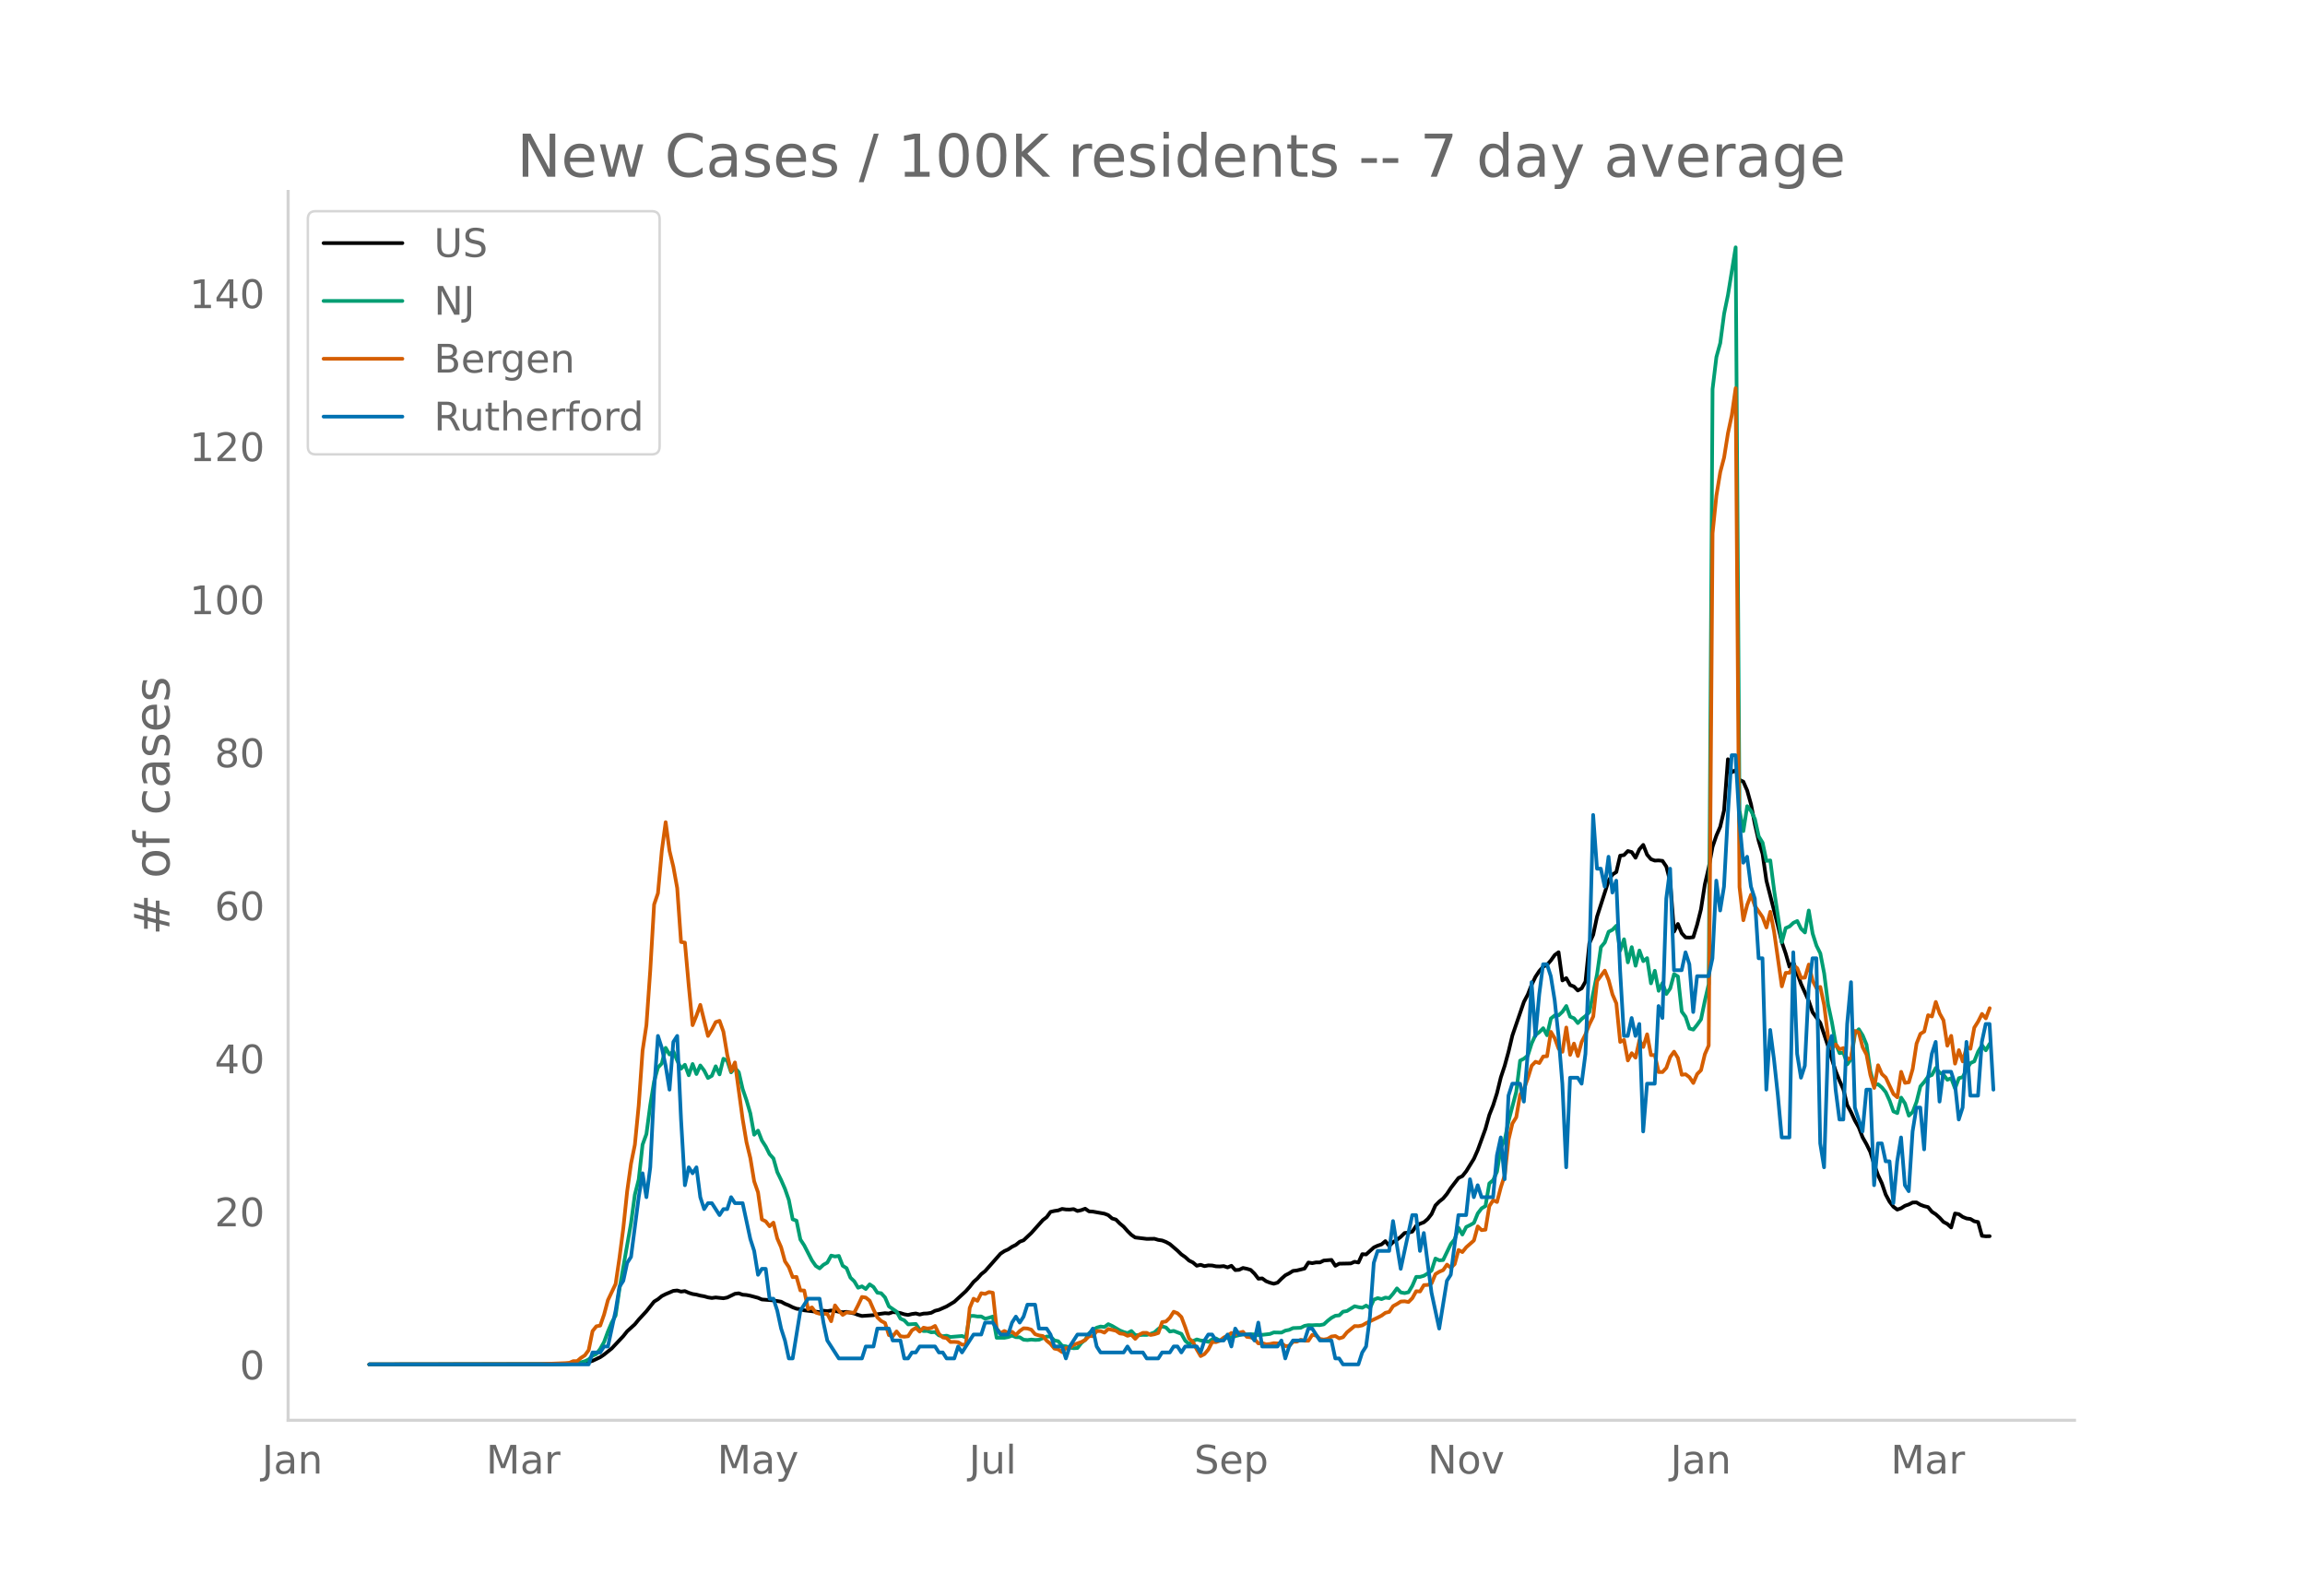 <svg height="864" viewBox="0 0 936 648" width="1248" xmlns="http://www.w3.org/2000/svg" xmlns:xlink="http://www.w3.org/1999/xlink"><defs><style>*{stroke-linecap:butt;stroke-linejoin:round}</style></defs><g id="figure_1"><path d="M0 648h936V0H0z" style="fill:#fff" id="patch_1"/><g id="axes_1"><path d="M117 576.72h725.4V77.76H117z" style="fill:none" id="patch_2"/><path clip-path="url(#p32cbf82cd9)" d="m149.973 554.04 75.009-.087 7.813-.247 4.688-.327 1.563-.297 1.563-.493 3.125-1.474 1.563-1.061 3.125-2.51 4.688-4.985 1.563-1.968 3.125-2.841 1.563-1.904 3.125-3.383 3.126-3.925 1.562-.96 1.563-1.277 1.563-.789 3.125-1.335 1.563-.156 1.562.457 1.563-.207 1.563.696 1.563.493 1.562.242 1.563.417 1.563.266 1.562.45 1.563.244 1.563-.22 3.125.322 1.563-.293 3.125-1.52 1.563-.19 1.563.568 1.562.117 1.563.308 3.125.837 1.563.667 3.125.248 1.563.127 3.125.531 1.563.855 1.563.623 1.562.788 1.563.587 1.563.19 1.563.455 6.25.736 1.563-.57 1.563.18 1.562-.26 1.563.166 1.563.33 1.562.187 1.563-.137 3.125.65 1.563.585 1.563.436 4.688-.336 1.563-.378 3.125-.424 1.563.12 1.562-.562 1.563.12 1.563.272 1.562.5 1.563.268 1.563-.388 1.562-.214 1.563.435 1.563-.381 1.563-.07 1.562-.258 1.563-.822 1.563-.38 3.125-1.38 3.125-1.884 4.688-4.31 1.563-1.773 1.563-1.987 1.563-1.39 1.562-1.775 1.563-1.221 6.25-7.077 1.563-1.043 1.563-.71 1.563-1.059 1.562-.77 1.563-1.282 1.563-.586 3.125-2.946 4.688-5.249 1.563-1.202 1.563-2.136 1.562-.365 1.563-.234 1.563-.605 1.562.228 1.563.043 1.563-.188 1.562.768 1.563-.352 1.563-.585 1.562 1.09 1.563.095 4.688.836 1.563.6 1.563 1.345 1.562.463 1.563 1.582 1.563 1.294 1.562 1.766 1.563 1.547 1.563 1.072 4.688.57 3.125-.049 1.563.467 1.563.227 1.562.608 1.563.858 3.125 2.675 1.563 1.523 1.563 1.087 1.562 1.413 1.563.773 1.563 1.326 1.562-.39 1.563.548 1.563-.312 1.563.057 1.562.333 1.563.056 1.563-.148 1.562.53 1.563-.658 1.563 1.741 1.562-.106 1.563-.75 1.563.32 1.562.464 1.563 1.53 1.563 2.044 1.562-.12 1.563 1.127 1.563.613 1.563.426 1.562-.452 1.563-1.585 1.563-1.39 1.562-.803 1.563-.98 1.563-.179 3.125-.773 1.563-2.443 1.562.247 1.563-.31 1.563.015 1.562-.77 3.126-.247 1.563 2.38 1.562-.854 4.688-.097 1.563-.688 1.563.303 1.562-3.389 1.563.113 3.125-2.83 1.563-.727 1.563-.524 1.562-1.314 1.563 1.947 1.563-1.56 1.563-.925 1.562-1.213 1.563-1.555 1.563-.15 1.562-.42 1.563-2.356 1.563-.839 1.562-.593 1.563-1.322 1.563-2.006 1.562-3.492 1.563-1.6 1.563-1.244 1.563-1.865 1.562-2.387 3.126-4.07 1.562-.762 1.563-1.959 3.125-5.06 1.563-3.542 3.125-8.606 1.563-5.643 1.563-3.952 1.562-4.926 1.563-6.402 1.563-4.708 1.563-5.721 1.562-6.583 4.688-13.66 1.563-2.96 1.563-3.976 1.562-3.229 1.563-2.35 1.563-1.747 1.562-.764 1.563-1.782 1.563-2.2 1.562-1.134 1.563 11.445 1.563-.948 1.563 2.813 1.562.604 1.563 1.609 1.563-.86 1.562-2.778 1.563-15.535 1.563-3.45 1.562-7.374 4.688-14.58 1.563-2.506 1.563-1.009 1.562-6.651 1.563-.238 1.563-1.639 1.563.429 1.562 2.287 1.563-3.423 1.563-1.786 1.562 3.969 1.563 1.827 1.563.579 1.562-.066 1.563.177 1.563 2.333 1.562 6.07 1.563 20.321 1.563-3.102 1.563 3.767 1.562 1.697 1.563.077 1.563-.167 1.562-5.07 1.563-6.26 1.563-10.08 1.562-6.745 1.563-8.507 1.563-4.59 1.562-3.615 1.563-6.66 1.563-20.742 1.562 5.31 1.563-.862 1.563 3.924 1.563.722 1.562 3.576 1.563 5.637 1.563 8.072 1.562 6.826 1.563 5.236 1.563 10.86 4.688 18.324 1.562 6.654 1.563 4.56 1.563 5.423 1.562-1.766 3.126 8.754 3.125 6.893 1.563 4.603 3.125 4.31 3.126 9.374 1.562 5.331 1.563 4.881 1.563 3.906 1.562 3.541 1.563 6.366 1.563 2.898 1.562 3.397 1.563 2.737 1.563 4.06 1.563 2.745 1.562 3.176 1.563 5.059 1.563 4.342 1.562 3.346 1.563 4.561 1.563 2.911 1.562 2.03 1.563 1.17 1.563-.553 1.562-1.005 1.563-.534 1.563-.802 1.563-.031 1.562.95 1.563.578 1.563.377 1.562 1.896 1.563 1.003 1.563 1.405 1.562 1.701 1.563.824 1.563 1.432 1.562-5.66 1.563.265 1.563 1.107 1.562.64 1.563.203 1.563.93 1.563.312 1.562 5.603 1.563.188 1.563-.044h0" style="fill:none;stroke:#000;stroke-linecap:round;stroke-width:1.5" id="line2d_1"/><path clip-path="url(#p32cbf82cd9)" d="m149.973 554.04 78.134-.11 3.126-.12 3.125-.23 3.125-.804 1.563-.755 1.563-1.51 1.562-.699 1.563-2.074 1.563-2.773 1.562-4.258 1.563-3.694 1.563-2.838 1.562-10.825 4.689-26.642 1.562-11.594 1.563-6.142 1.563-14.153 1.562-4.303 1.563-11.774 1.563-9.645 1.562-5.592 1.563-1.674 1.563-6.327 1.562 2.688 1.563-1.274 1.563 3.718 1.562 3.329 1.563-1.59 1.563 4.253 1.563-4.567 1.562 4.072 1.563-3.483 1.563 2.054 1.562 3.049 1.563-.91 1.563-3.853 1.562 3.293 1.563-6.356 1.563.814 1.562 4.713 1.563-1.87 1.563 1.83 1.563 6.771 1.562 4.563 1.563 5.348 1.563 8.675 1.562-1.654 1.563 3.998 1.563 2.439 1.562 3.123 1.563 1.72 1.563 5.552 1.562 3.213 1.563 3.593 1.563 4.478 1.562 7.896 1.563.56 1.563 7.626 1.563 2.399 3.125 6.092 1.563 2.234 1.562 1.01 1.563-1.46 1.563-.88 1.562-2.843 1.563.355 1.563-.23 1.562 3.993 1.563.974 1.563 3.833 1.562 1.51 1.563 2.608 1.563-.57 1.563 1.09 1.562-1.894 1.563 1.065 1.563 2.323 1.562.225 1.563 1.704 1.563 3.624 3.125 2.149 1.563 2.828 1.562.7 1.563 1.64 3.125-.176 1.563 2.289 1.563.58 1.563-.025 1.562.554 1.563-.12 1.563 1.365 1.562.33 1.563-.205 1.563.515 4.688-.395 1.562.594 1.563-8.765 1.563.005 1.563.245 1.562-.005 1.563.914 1.563-.38 1.562-.514 1.563 8.635h3.125l1.563-.3 1.563-.594 1.562.64 1.563.044 1.563.995 1.562.14 1.563-.2 1.563.15 1.563-.075 3.125-1.32 1.563.04 1.562 1.54 1.563.34 1.563 1.849 1.562.22 1.563.5 1.563.274 1.562-.095 1.563-2.039 1.563-1.25 1.562-2.678 1.563-1.344 1.563-.95 1.563-.454 1.562.19 1.563-1.16 1.563.72 3.125 1.844 1.563.635 1.562.454 1.563-.85 1.563 1.65 1.562.005 1.563-.115 1.563.03 1.562-.44 1.563-.57 1.563-1.409 1.563-1.05 1.562.45 1.563 1.655 1.563-.27 3.125 1.214 1.563 2.779 1.562 1.4 1.563-1.255 1.563-.675 1.562.435 1.563.145 1.563.415 1.563-1.035 1.562-.34 1.563.9 3.125-1.335 1.563-.14 4.688-1.169 1.563.12 1.562-.1 1.563.085 1.563.265 1.562-.105 3.126-.355 1.563-.62 3.125.06 1.563-.794 1.562-.305 1.563-.725 3.125-.125 1.563-.78 1.563-.29 1.562.05 1.563-.09 1.563.026 1.562-.305 1.563-1.444 1.563-1.225 1.563-.834 1.562-.15 1.563-1.5 1.563-.25 3.125-1.943 1.563.36 1.562.24 1.563-.865 1.563.994 1.562-3.418 1.563-.625 1.563.415 1.562-.625 1.563.21 1.563-1.794 1.563-2.149 1.562 1.634 1.563.275 1.563-.35 1.562-2.618 1.563-3.613h1.563l1.562-.455 1.563-.955 1.563-1.174 1.562-4.873 1.563.73 1.563-.12 3.125-6.492 1.563-1.939 1.563-4.652 1.562 2.728 1.563-3.068 1.563-.76 1.562-.885 1.563-3.863 1.563-2.059 1.562-.924 1.563-9.19 1.563-1.35 1.562-3.448 1.563-9.76 1.563-3.109 1.563-7.646 3.125-11.93 1.563-12.618 1.562-.804 1.563-1.245 1.563-4.942 1.562-3.449 1.563-1.144 1.563-1.58 1.562 2.85 1.563-6.807 1.563-1.245 1.562-.025 1.563-1.454 1.563-2.344 1.563 4.333 1.562.645 1.563 1.954 1.563-1.654 1.562-1.22 1.563-1.599 3.125-15.442 1.563-10.95 1.563-1.864 1.562-4.348 1.563-.8 1.563-1.634 1.562 10.06 1.563-4.577 1.563 9.375 1.563-6.172 1.562 7.546 1.563-6.187 1.563 4.323 1.562-1.23 1.563 10.24 1.563-5.102 1.562 8.131 1.563-3.183 1.563 4.458 1.562-2.244 1.563-5.817 1.563.96 1.563 14.267 1.562 2.134 1.563 4.728 1.563.454 1.562-1.959 1.563-2.204 1.563-7.556 1.562-6.746 1.563-241.62 1.563-13.03 1.562-5.666 1.563-11.91 1.563-7.596 3.125-19.37 1.563 228.662 1.563 8.385 1.562-10.125 1.563 1.934 1.563 3.279 1.562 7.056 1.563 2.55 1.563 7.415 1.562-.204 1.563 12.188 3.125 21.035 1.563-5.742 1.563-.68 1.562-1.45 1.563-.744 1.563 3.144 1.563 1.509 1.562-8.926 1.563 9.366 1.563 4.917 1.562 3.139 1.563 8.126 1.563 12.489 1.562 7.28 1.563 8.787 1.563 3.818 1.562-.22 1.563 4.767 1.563-2.134 1.562-10.29 1.563-1.833 1.563 2.478 1.563 3.763 1.562 10.815 1.563 5.577 1.563-.28 1.562 1.305 1.563 1.899 1.563 3.428 1.562 4.393 1.563.685 1.563-6.292 1.562 2.374 1.563 4.952 1.563-1.494 1.563-4.113 1.562-6.282 1.563-1.794 1.563-2.189 1.562-.655 1.563-2.863 1.563 1.909 1.562.854 1.563 2.064 1.563-.65 1.562 4.174 1.563-4.183 1.563-.42 1.562-3.104 1.563-2.588 1.563-.725 1.563-3.948 1.562-2.574 1.563 2.044 1.563-2.683h0" style="fill:none;stroke:#009e73;stroke-linecap:round;stroke-width:1.5" id="line2d_2"/><path clip-path="url(#p32cbf82cd9)" d="m149.973 554.04 68.758-.095 10.939-.429 1.563-.143 1.562-.666h1.563l1.563-1.334 1.562-1 1.563-2.142 1.563-7.714 1.562-1.952 1.563-.286 1.563-4.476 1.562-5.857 3.126-6.57 1.562-10.62 1.563-12.094 1.563-14.904 1.563-11.237 1.562-7.666 1.563-15.952 1.563-22.237 1.562-10.38 1.563-22.284 1.563-26.713 1.562-4.571 1.563-17.237 1.563-11.619 1.562 11.619 1.563 6.476 1.563 8.666 1.562 21.903 1.563.238 1.563 17.475 1.563 16.047 1.562-3.857 1.563-4.38 3.125 12.618 1.563-2.571 1.563-3.048 1.562-.524 1.563 4.381 1.563 9.428 1.562 6.666 1.563-3.57 3.126 22.95 1.562 9.428 1.563 6.428 1.563 9.476 1.562 4.476 1.563 11 1.563.761 1.562 2 1.563-1.476 1.563 6.428 1.562 3.571 1.563 5.714 1.563 2.333 1.562 4.095 1.563-.095 1.563 5.476 1.563.048 1.562 7.57 1.563-.714 1.563 2.096 1.562.476 3.126.047 1.562 3 1.563-6.428 1.563 2.143 1.562 1.714 1.563-1 3.125.095 1.563-3.047 1.563-3.333 1.563.238 1.562 1.285 1.563 3.572 1.563 3.19 1.562 1.476 1.563.81 1.563 4.904 1.562.476 1.563-1.952 1.563 1.952 1.562.19 1.563-.19 1.563-2.428 1.562-.953 1.563 1.476 1.563-1.57 1.563.332 1.562-.19 1.563-.857 1.563 3.19 1.562 1.476 1.563.286 1.563 1.571 1.562-.047 1.563.143 1.563 1 1.562-.048 1.563-14.856 1.563-3.762 1.563.857 1.562-3.095 1.563.286 1.563-.762 1.562.285 1.563 14.571 1.563 1.857 1.562-.905 1.563.762 1.563-.428 1.562 1.285 1.563-1.619 1.563-1.095 1.562.095 1.563.477 1.563 1.857 1.563.476 1.562.238 1.563 1.905 1.563 1.285 1.562 1.905 1.563.333 1.563 1.095 1.562-1.619 1.563-.095 1.563-1.238 3.125-1.143 1.563-.81 1.562-1.57h1.563l1.563-2.048h1.563l1.562.619 1.563-1.476 3.125.714 1.563 1.095 1.563.19 1.562.763 1.563-.429 1.563 1.667 1.562-1.667 1.563-.762h1.563l1.562.857 1.563-.285 1.563-.524 1.563-4.428 1.562-.239 1.563-1.523 1.563-2.429 1.562.62 1.563 1.523 1.563 4.143 1.562 4.618 1.563 1.334 1.563 3.095 1.562 2.666 1.563-.81 1.563-1.856 1.563-3.048 1.562.048 1.563-.571 1.563-1.286 1.562-.81 1.563-1.047 1.563.619 1.562-.714 1.563-.381 1.563 2.047 1.562.19 1.563.715 1.563 1.762 1.562-.143 1.563.524 1.563-.143 1.563-.334 1.562.096 1.563-.048 1.563 1.143 1.562-.095 1.563-1.667 1.563-.048 1.562-.761 1.563.38h1.563l1.562-2.38 1.563.285 1.563 1.381 1.562.238 1.563-.285 1.563-.953 1.563-.19 1.562.952 1.563-.476 1.563-1.952 3.125-2.572 1.563.048 1.562-.333 1.563-.905 4.688-2.238 1.563-.81 1.562-1.142 1.563-.381 1.563-2.333 1.563-.857 1.562-1 1.563-.096 1.563.286 1.562-1.571 1.563-2.81 1.563.096 1.562-2.572 1.563-.095 1.563-.619 1.562-3.762 1.563-.952 1.563-.666 1.563-2.238 1.562 1.285 1.563-1.476 1.563-5.761 1.562.857 1.563-1.953 3.125-2.761 1.563-5.714 1.563 1.523 1.562-.19 1.563-9.571 1.563-2.38 1.562.713 1.563-6 1.563-4.856 1.563-14.428 1.562-6.618 1.563-2.524 1.563-9.142 1.562-2.381 1.563-4.286 1.563-5.095 1.562-1.619 1.563.524 1.563-2.666 1.562-.096 1.563-9.904 1.563 2.62 1.562 4.237 1.563 1.238 1.563-9.857 1.563 11.095 1.562-4.571 1.563 5.047 1.563-5.714 1.562-3.142 1.563-4 1.563-3.19 1.562-14.38 3.126-4.238 1.562 3.856 1.563 5.81 1.563 3.619 1.562 15.665 1.563-.81 1.563 8.334 1.563-2.953 1.562 1.81 1.563-7.047 1.563 2.714 1.562-5.143 1.563 8.428h1.563l1.562 6.905h1.563l1.563-1.715 1.562-4.428 1.563-2.143 1.563 2.572 1.563 6.809 1.562-.19 1.563 1.19 1.563 2.333 1.562-3.619 1.563-1.571 1.563-6.476 1.562-3.571 1.563-207.988 1.563-15.285 1.562-9.523 1.563-5.952 1.563-9.857 1.562-7.333 1.563-10.951 1.563 202.56 1.563 13.475 1.562-6.238 1.563-4.143 1.563 4.571 3.125 4.572 1.563 4.19 1.562-6.38 1.563 8.19 3.125 22.093 1.563-5.476 1.563-.047 1.562-3.095 1.563 1.238 1.563 3.952 1.563-.143 1.562-5.285 1.563 6.523 1.563 3.047 1.562-.476 1.563 7.38 1.563 12.762 1.562 4.952 1.563-1.762 1.563 2 1.562-.524 1.563 4.667 1.563-.667 1.562-10.952 1.563.62 1.563 5.999 1.563 3 1.562 8.237 1.563 5.286 1.563-9.19 1.562 3.571 1.563 1.429 3.125 6.666 1.563 1.333 1.563-10.333 1.562 4.476 1.563-.238 1.563-5.428 1.563-10.285 1.562-3.952 1.563-.953 1.563-6.618 1.562.524 1.563-5.905 1.563 4.667 1.562 2.809 1.563 10.285 1.563-4 1.562 11.285 1.563-5.476 1.563 4.572 1.562-5.762 1.563.619 1.563-8.57 1.563-2.477 1.562-3.095 1.563 1.81 1.563-4.143h0" style="fill:none;stroke:#d55e00;stroke-linecap:round;stroke-width:1.5" id="line2d_3"/><path clip-path="url(#p32cbf82cd9)" d="M149.973 554.04h89.073l1.563-4.85h3.125l1.563-2.426h1.562l3.126-14.55 1.562-9.701 1.563-2.425 1.563-7.276 1.563-2.425 3.125-24.252 1.563-9.7 1.562 9.7 1.563-12.126 1.563-31.527 1.562-21.827 1.563 4.85 1.563 7.276 1.562 9.7 1.563-19.4 1.563-2.426 1.562 33.953 1.563 26.677 1.563-7.276 1.563 2.425 1.562-2.425 1.563 12.126 1.563 4.85 1.562-2.425h1.563l3.125 4.85 1.563-2.425h1.563l1.562-4.85 1.563 2.425h3.126l3.125 14.551 1.563 4.85 1.562 9.701 1.563-2.425h1.563l1.562 12.126h1.563l1.563 4.85 1.562 7.276 1.563 4.85 1.563 7.276h1.562l3.126-19.402 3.125-4.85h4.688l1.563 9.7 1.563 7.276 4.688 7.276h9.376l1.563-4.85h3.125l1.563-7.276h4.688l1.562 4.85h3.126l1.562 7.276h1.563l1.563-2.425h1.562l1.563-2.426h6.25l1.564 2.426h1.562l1.563 2.425h3.125l1.563-4.85 1.563 2.425 4.688-7.276h3.125l1.563-4.85h3.125l3.126 4.85h3.125l1.563-4.85 1.562-2.425 1.563 2.425 1.563-2.425 1.562-4.85h3.126l1.563 9.7h3.125l1.563 2.425 1.562 4.85h3.126l1.562 4.85 1.563-4.85 3.125-4.85h4.688l1.563-2.425 1.563 7.275 1.563 2.426h9.376l1.562-2.426 1.563 2.426h4.688l1.563 2.425h4.688l1.563-2.425h3.125l1.563-2.426h1.562l1.563 2.426 1.563-2.426h4.688l1.562 2.426 1.563-4.85 1.563-2.426h1.563l1.562 2.425h3.126l1.562-2.425 1.563 4.85 1.563-7.275 1.562 2.425h4.688l1.563 2.425 1.563-7.275 1.562 9.7h6.251l1.563-2.425 1.563 7.276 1.562-4.85 1.563-2.426h4.688l1.563-4.85h1.562l3.126 4.85h4.688l1.563 7.276h1.562l1.563 2.425h6.25l1.563-4.85 1.563-2.426 1.563-12.125 1.562-21.827 1.563-4.85h4.688l1.563-12.126 3.125 19.401 4.688-21.826h1.563l1.563 14.55 1.562-7.275 3.126 24.252 3.125 14.55 3.126-19.4 1.562-2.426 3.126-24.251h3.125l1.563-14.551 1.562 7.275 1.563-4.85 1.563 4.85h4.688l1.562-16.976 1.563-7.276 1.563 16.977 1.563-33.953 1.562-4.85h3.126l1.562 7.275 1.563-19.401 1.563-29.102 1.562 21.826 1.563-16.976 1.563-12.126h1.562l1.563 4.85 1.563 9.701 1.562 14.551 1.563 19.402 1.563 33.952 1.563-36.377h3.125l1.563 2.425 1.562-12.126 1.563-38.803 1.563-58.204 1.562 21.826h1.563l1.563 7.276 1.562-12.126 1.563 14.551 1.563-4.85 1.562 36.377 1.563 26.677h1.563l1.563-7.275 1.562 7.275 1.563-4.85 1.563 43.653 1.562-19.401h3.126l1.562-31.528 1.563 4.85 1.563-48.503 1.562-12.126 1.563 41.228h3.126l1.562-7.275 1.563 4.85 1.563 19.402 1.562-14.551h4.688l1.563-7.276 1.563-31.527 1.562 12.126 1.563-9.701 1.563-29.102 1.562-24.252h1.563l1.563 26.677 1.563 16.976 1.562-2.425 1.563 12.126 1.563 4.85 1.562 24.252h1.563l1.563 53.354 1.562-24.252 1.563 12.126 1.563 14.551 1.562 16.976h3.126l1.562-75.18 1.563 41.228 1.563 9.7 1.563-4.85 1.562-31.527 1.563-12.126h1.563l1.562 75.18 1.563 9.701 1.563-48.503 1.562-4.85 1.563 21.826 1.563 12.126h1.562l1.563-38.803 1.563-16.976 1.562 50.928 3.126 9.701 1.563-16.976h1.562l1.563 38.803 1.563-16.976h1.562l1.563 7.275h1.563l1.562 16.976 1.563-16.976 1.563-9.7 1.562 19.4 1.563 2.426 1.563-24.252 1.563-9.7h1.562l1.563 16.976 1.563-29.102 1.562-9.701 1.563-4.85 1.563 24.251 1.562-12.126h3.126l1.562 4.85 1.563 14.552 1.563-4.85 1.562-26.677 1.563 21.826h3.126l1.562-21.826 1.563-7.276h1.563l1.562 26.677h0" style="fill:none;stroke:#0072b2;stroke-linecap:round;stroke-width:1.5" id="line2d_4"/><path d="M117 576.72V77.76" style="fill:none;stroke:#d3d3d3;stroke-linecap:square;stroke-linejoin:miter;stroke-width:1.25" id="patch_3"/><path d="M117 576.72h725.4" style="fill:none;stroke:#d3d3d3;stroke-linecap:square;stroke-linejoin:miter;stroke-width:1.25" id="patch_4"/><g id="matplotlib.axis_1"><g id="xtick_1"><g style="fill:#696969" transform="matrix(.16 0 0 -.16 106.386 598.378)" id="text_1"><defs><path d="M9.813 72.906h9.859V5.078q0-13.187-5-19.14-5-5.954-16.094-5.954h-3.75v8.297h3.078q6.531 0 9.219 3.672Q9.813-4.39 9.813 5.078z" id="DejaVuSans-74"/><path d="M34.281 27.484q-10.89 0-15.093-2.484-4.204-2.484-4.204-8.5 0-4.781 3.157-7.594 3.156-2.797 8.562-2.797 7.485 0 12 5.297 4.516 5.297 4.516 14.078v2zm17.922 3.72V0H43.22v8.297Q40.14 3.328 35.547.953q-4.594-2.375-11.234-2.375-8.391 0-13.36 4.719Q6 8.016 6 15.922q0 9.219 6.172 13.906 6.187 4.688 18.437 4.688h12.61v.89q0 6.203-4.078 9.594-4.078 3.39-11.453 3.39-4.688 0-9.141-1.124-4.438-1.125-8.531-3.375v8.312q4.921 1.906 9.562 2.844 4.64.953 9.031.953 11.875 0 17.735-6.156 5.86-6.14 5.86-18.64z" id="DejaVuSans-97"/><path d="M54.89 33.016V0h-8.984v32.719q0 7.765-3.031 11.61-3.031 3.858-9.078 3.858-7.281 0-11.484-4.64-4.204-4.625-4.204-12.64V0H9.08v54.688h9.03v-8.5q3.235 4.937 7.594 7.374Q30.078 56 35.797 56q9.422 0 14.25-5.828 4.844-5.828 4.844-17.156z" id="DejaVuSans-110"/></defs><use xlink:href="#DejaVuSans-74"/><use x="29.492" xlink:href="#DejaVuSans-97"/><use x="90.771" xlink:href="#DejaVuSans-110"/></g></g><g id="xtick_2"><g style="fill:#696969" transform="matrix(.16 0 0 -.16 197.387 598.378)" id="text_2"><defs><path d="M9.813 72.906h14.703l18.593-49.61 18.703 49.61h14.704V0H66.89v64.016l-18.797-50h-9.907l-18.796 50V0H9.813z" id="DejaVuSans-77"/><path d="M41.11 46.297q-1.516.875-3.297 1.281Q36.03 48 33.89 48q-7.625 0-11.703-4.953-4.079-4.953-4.079-14.234V0H9.08v54.688h9.03v-8.5q2.844 4.984 7.375 7.39Q30.031 56 36.531 56q.922 0 2.047-.125 1.125-.11 2.484-.36z" id="DejaVuSans-114"/></defs><use xlink:href="#DejaVuSans-77"/><use x="86.279" xlink:href="#DejaVuSans-97"/><use x="147.559" xlink:href="#DejaVuSans-114"/></g></g><g id="xtick_3"><g style="fill:#696969" transform="matrix(.16 0 0 -.16 291.264 598.378)" id="text_3"><defs><path d="M32.172-5.078q-3.797-9.766-7.422-12.735-3.61-2.984-9.656-2.984H7.906v7.516h5.282q3.703 0 5.75 1.765Q21-9.766 23.483-3.219l1.61 4.094-22.11 53.813H12.5l17.094-42.766 17.093 42.766h9.516z" id="DejaVuSans-121"/></defs><use xlink:href="#DejaVuSans-77"/><use x="86.279" xlink:href="#DejaVuSans-97"/><use x="147.559" xlink:href="#DejaVuSans-121"/></g></g><g id="xtick_4"><g style="fill:#696969" transform="matrix(.16 0 0 -.16 393.476 598.378)" id="text_4"><defs><path d="M8.5 21.578v33.11h8.984V21.922q0-7.766 3.016-11.656 3.031-3.875 9.094-3.875 7.265 0 11.484 4.64 4.234 4.64 4.234 12.656v31h8.985V0h-8.984v8.406Q42.047 3.422 37.718 1q-4.313-2.422-10.032-2.422-9.421 0-14.312 5.86Q8.5 10.296 8.5 21.578zM31.11 56z" id="DejaVuSans-117"/><path d="M9.422 75.984h8.984V0H9.422z" id="DejaVuSans-108"/></defs><use xlink:href="#DejaVuSans-74"/><use x="29.492" xlink:href="#DejaVuSans-117"/><use x="92.871" xlink:href="#DejaVuSans-108"/></g></g><g id="xtick_5"><g style="fill:#696969" transform="matrix(.16 0 0 -.16 484.935 598.378)" id="text_5"><defs><path d="M53.516 70.516V60.89q-5.61 2.687-10.594 4-4.984 1.328-9.625 1.328-8.047 0-12.422-3.125t-4.375-8.89q0-4.845 2.906-7.313 2.907-2.453 11.016-3.97l5.953-1.218q11.031-2.11 16.281-7.406 5.25-5.297 5.25-14.172 0-10.61-7.11-16.078-7.093-5.469-20.812-5.469-5.172 0-11.015 1.172Q13.14.922 6.89 3.219v10.156q6-3.36 11.765-5.078 5.766-1.703 11.328-1.703 8.438 0 13.032 3.312 4.593 3.328 4.593 9.485 0 5.359-3.297 8.39-3.296 3.032-10.812 4.547L27.484 33.5q-11.03 2.188-15.968 6.875-4.922 4.688-4.922 13.047 0 9.672 6.812 15.234 6.813 5.563 18.766 5.563 5.14 0 10.453-.938 5.328-.922 10.89-2.765z" id="DejaVuSans-83"/><path d="M56.203 29.594v-4.39H14.891q.593-9.282 5.593-14.142 5-4.859 13.938-4.859 5.172 0 10.031 1.266 4.86 1.265 9.656 3.812v-8.5Q49.266.734 44.187-.344 39.11-1.422 33.892-1.422q-13.094 0-20.735 7.61-7.64 7.625-7.64 20.625 0 13.421 7.25 21.296Q20.016 56 32.328 56q11.031 0 17.453-7.11 6.422-7.093 6.422-19.296zm-8.984 2.64q-.094 7.36-4.125 11.75-4.032 4.407-10.672 4.407-7.516 0-12.031-4.25-4.516-4.25-5.203-11.97z" id="DejaVuSans-101"/><path d="M18.11 8.203v-29H9.077v75.484h9.031v-8.296q2.844 4.875 7.157 7.234Q29.594 56 35.594 56q9.968 0 16.187-7.906 6.235-7.907 6.235-20.797T51.78 6.484q-6.218-7.906-16.187-7.906-6 0-10.328 2.375-4.313 2.375-7.157 7.25zm30.578 19.094q0 9.906-4.079 15.547-4.078 5.64-11.203 5.64-7.14 0-11.218-5.64-4.079-5.64-4.079-15.547 0-9.906 4.078-15.547 4.079-5.64 11.22-5.64 7.124 0 11.202 5.64t4.078 15.547z" id="DejaVuSans-112"/></defs><use xlink:href="#DejaVuSans-83"/><use x="63.477" xlink:href="#DejaVuSans-101"/><use x="125" xlink:href="#DejaVuSans-112"/></g></g><g id="xtick_6"><g style="fill:#696969" transform="matrix(.16 0 0 -.16 579.724 598.378)" id="text_6"><defs><path d="M9.813 72.906h13.28l32.329-60.984v60.984h9.562V0h-13.28L19.39 60.984V0H9.813z" id="DejaVuSans-78"/><path d="M30.61 48.39q-7.22 0-11.422-5.64-4.204-5.64-4.204-15.453 0-9.813 4.172-15.453 4.188-5.64 11.453-5.64 7.188 0 11.375 5.655 4.203 5.672 4.203 15.438 0 9.719-4.203 15.406-4.187 5.688-11.375 5.688zm0 7.61q11.718 0 18.406-7.625 6.703-7.61 6.703-21.078 0-13.422-6.703-21.078-6.688-7.64-18.407-7.64-11.765 0-18.437 7.64-6.656 7.656-6.656 21.078 0 13.469 6.656 21.078Q18.844 56 30.609 56z" id="DejaVuSans-111"/><path d="M2.984 54.688H12.5L29.594 8.797l17.093 45.89h9.516L35.687 0H23.485z" id="DejaVuSans-118"/></defs><use xlink:href="#DejaVuSans-78"/><use x="74.805" xlink:href="#DejaVuSans-111"/><use x="135.986" xlink:href="#DejaVuSans-118"/></g></g><g id="xtick_7"><g style="fill:#696969" transform="matrix(.16 0 0 -.16 678.33 598.378)" id="text_7"><use xlink:href="#DejaVuSans-74"/><use x="29.492" xlink:href="#DejaVuSans-97"/><use x="90.771" xlink:href="#DejaVuSans-110"/></g></g><g id="xtick_8"><g style="fill:#696969" transform="matrix(.16 0 0 -.16 767.768 598.378)" id="text_8"><use xlink:href="#DejaVuSans-77"/><use x="86.279" xlink:href="#DejaVuSans-97"/><use x="147.559" xlink:href="#DejaVuSans-114"/></g></g></g><g id="matplotlib.axis_2"><g id="ytick_1"><g style="fill:#696969" transform="matrix(.16 0 0 -.16 97.32 560.119)" id="text_9"><defs><path d="M31.781 66.406q-7.61 0-11.453-7.5Q16.5 51.422 16.5 36.375q0-14.984 3.828-22.484 3.844-7.5 11.453-7.5 7.672 0 11.5 7.5 3.844 7.5 3.844 22.484 0 15.047-3.844 22.531-3.828 7.5-11.5 7.5zm0 7.813q12.266 0 18.735-9.703 6.468-9.688 6.468-28.141 0-18.406-6.468-28.11-6.47-9.687-18.735-9.687-12.25 0-18.718 9.688-6.47 9.703-6.47 28.109 0 18.453 6.47 28.14Q19.53 74.22 31.78 74.22z" id="DejaVuSans-48"/></defs><use xlink:href="#DejaVuSans-48"/></g></g><g id="ytick_2"><g style="fill:#696969" transform="matrix(.16 0 0 -.16 87.14 497.976)" id="text_10"><defs><path d="M19.188 8.297h34.421V0H7.33v8.297q5.609 5.812 15.296 15.594 9.703 9.797 12.188 12.64 4.734 5.313 6.609 9 1.89 3.688 1.89 7.25 0 5.813-4.078 9.469-4.078 3.672-10.625 3.672-4.64 0-9.797-1.61-5.14-1.609-11-4.89v9.969Q13.767 71.78 18.938 73q5.188 1.219 9.485 1.219 11.328 0 18.062-5.672 6.735-5.656 6.735-15.125 0-4.5-1.688-8.531-1.672-4.016-6.125-9.485-1.218-1.422-7.765-8.187-6.532-6.766-18.453-18.922z" id="DejaVuSans-50"/></defs><use xlink:href="#DejaVuSans-50"/><use x="63.623" xlink:href="#DejaVuSans-48"/></g></g><g id="ytick_3"><g style="fill:#696969" transform="matrix(.16 0 0 -.16 87.14 435.832)" id="text_11"><defs><path d="M37.797 64.313 12.89 25.39h24.906zm-2.594 8.593H47.61V25.391h10.407v-8.203H47.609V0h-9.812v17.188H4.89v9.515z" id="DejaVuSans-52"/></defs><use xlink:href="#DejaVuSans-52"/><use x="63.623" xlink:href="#DejaVuSans-48"/></g></g><g id="ytick_4"><g style="fill:#696969" transform="matrix(.16 0 0 -.16 87.14 373.69)" id="text_12"><defs><path d="M33.016 40.375q-6.641 0-10.532-4.547-3.875-4.531-3.875-12.437 0-7.86 3.875-12.438 3.891-4.562 10.532-4.562 6.64 0 10.515 4.562 3.875 4.578 3.875 12.438 0 7.906-3.875 12.437-3.875 4.547-10.515 4.547zm19.578 30.922v-8.984q-3.719 1.75-7.5 2.671-3.782.938-7.5.938-9.766 0-14.922-6.594-5.14-6.594-5.875-19.922 2.875 4.25 7.219 6.516 4.359 2.266 9.578 2.266 10.984 0 17.36-6.672 6.374-6.657 6.374-18.125 0-11.235-6.64-18.032-6.641-6.78-17.672-6.78-12.657 0-19.344 9.687-6.688 9.703-6.688 28.109 0 17.281 8.204 27.563 8.203 10.28 22.015 10.28 3.719 0 7.5-.734t7.89-2.187z" id="DejaVuSans-54"/></defs><use xlink:href="#DejaVuSans-54"/><use x="63.623" xlink:href="#DejaVuSans-48"/></g></g><g id="ytick_5"><g style="fill:#696969" transform="matrix(.16 0 0 -.16 87.14 311.546)" id="text_13"><defs><path d="M31.781 34.625q-7.031 0-11.062-3.766-4.016-3.765-4.016-10.343 0-6.594 4.016-10.36Q24.75 6.391 31.78 6.391q7.032 0 11.078 3.78 4.063 3.798 4.063 10.345 0 6.578-4.031 10.343-4.016 3.766-11.11 3.766zm-9.86 4.188q-6.343 1.562-9.89 5.906Q8.5 49.079 8.5 55.329q0 8.733 6.219 13.812 6.234 5.078 17.062 5.078 10.89 0 17.094-5.078 6.203-5.079 6.203-13.813 0-6.25-3.547-10.61-3.531-4.343-9.828-5.906 7.125-1.656 11.094-6.5 3.984-4.828 3.984-11.796 0-10.61-6.468-16.282-6.47-5.656-18.532-5.656-12.047 0-18.531 5.656-6.469 5.672-6.469 16.282 0 6.968 4 11.797 4.016 4.843 11.14 6.5zM18.314 54.39q0-5.657 3.53-8.828 3.548-3.172 9.938-3.172 6.36 0 9.938 3.172 3.593 3.171 3.593 8.828 0 5.672-3.593 8.843-3.578 3.172-9.938 3.172-6.39 0-9.937-3.172-3.532-3.172-3.532-8.843z" id="DejaVuSans-56"/></defs><use xlink:href="#DejaVuSans-56"/><use x="63.623" xlink:href="#DejaVuSans-48"/></g></g><g id="ytick_6"><g style="fill:#696969" transform="matrix(.16 0 0 -.16 76.96 249.403)" id="text_14"><defs><path d="M12.406 8.297h16.11v55.625l-17.532-3.516v8.985l17.438 3.515h9.86V8.296H54.39V0H12.406z" id="DejaVuSans-49"/></defs><use xlink:href="#DejaVuSans-49"/><use x="63.623" xlink:href="#DejaVuSans-48"/><use x="127.246" xlink:href="#DejaVuSans-48"/></g></g><g id="ytick_7"><g style="fill:#696969" transform="matrix(.16 0 0 -.16 76.96 187.26)" id="text_15"><use xlink:href="#DejaVuSans-49"/><use x="63.623" xlink:href="#DejaVuSans-50"/><use x="127.246" xlink:href="#DejaVuSans-48"/></g></g><g id="ytick_8"><g style="fill:#696969" transform="matrix(.16 0 0 -.16 76.96 125.117)" id="text_16"><use xlink:href="#DejaVuSans-49"/><use x="63.623" xlink:href="#DejaVuSans-52"/><use x="127.246" xlink:href="#DejaVuSans-48"/></g></g><g style="fill:#696969" transform="matrix(0 -.2 -.2 0 68.8 379.813)" id="text_17"><defs><path d="M51.125 44H36.922l-4.11-16.313h14.313zm-7.328 27.781-5.078-20.265h14.265L58.11 71.78h7.813L60.89 51.516h15.234V44h-17.14l-4-16.313h15.53V20.22H53.079L48 0h-7.813l5.032 20.219H30.906L25.875 0h-7.86l5.079 20.219H7.719v7.468h17.187L29 44H13.281v7.516h17.625l4.985 20.265z" id="DejaVuSans-35"/><path d="M37.11 75.984V68.5h-8.594q-4.828 0-6.72-1.953-1.874-1.953-1.874-7.031v-4.828h14.797v-6.985H19.922V0H10.89v47.703H2.297v6.984h8.594V58.5q0 9.125 4.25 13.297 4.25 4.187 13.468 4.187z" id="DejaVuSans-102"/><path d="M48.781 52.594v-8.407q-3.812 2.11-7.64 3.157-3.828 1.047-7.735 1.047-8.75 0-13.593-5.547-4.829-5.532-4.829-15.547 0-10.016 4.829-15.563 4.843-5.53 13.593-5.53 3.907 0 7.735 1.046 3.828 1.047 7.64 3.156V2.094Q45.016.344 40.984-.531q-4.015-.89-8.562-.89-12.36 0-19.64 7.765-7.266 7.765-7.266 20.953 0 13.375 7.343 21.031Q20.22 56 33.016 56q4.14 0 8.093-.86 3.953-.843 7.672-2.546z" id="DejaVuSans-99"/><path d="M44.281 53.078v-8.5q-3.797 1.953-7.906 2.922-4.094.984-8.5.984-6.688 0-10.031-2.047-3.344-2.046-3.344-6.156 0-3.125 2.39-4.906 2.391-1.781 9.626-3.39l3.078-.688q9.562-2.047 13.593-5.781 4.032-3.735 4.032-10.422 0-7.625-6.032-12.078-6.03-4.438-16.578-4.438-4.39 0-9.156.86Q10.688.296 5.422 2v9.281q4.984-2.594 9.812-3.89 4.829-1.282 9.579-1.282 6.343 0 9.75 2.172 3.421 2.172 3.421 6.125 0 3.656-2.468 5.61-2.453 1.953-10.813 3.765l-3.125.735q-8.344 1.75-12.062 5.39-3.704 3.64-3.704 9.985 0 7.718 5.47 11.906Q16.75 56 26.811 56q4.97 0 9.36-.734 4.406-.72 8.11-2.188z" id="DejaVuSans-115"/></defs><use xlink:href="#DejaVuSans-35"/><use x="83.789" xlink:href="#DejaVuSans-32"/><use x="115.576" xlink:href="#DejaVuSans-111"/><use x="176.758" xlink:href="#DejaVuSans-102"/><use x="211.963" xlink:href="#DejaVuSans-32"/><use x="243.75" xlink:href="#DejaVuSans-99"/><use x="298.73" xlink:href="#DejaVuSans-97"/><use x="360.01" xlink:href="#DejaVuSans-115"/><use x="412.109" xlink:href="#DejaVuSans-101"/><use x="473.633" xlink:href="#DejaVuSans-115"/></g></g><g style="fill:#696969" transform="matrix(.24 0 0 -.24 209.887 71.76)" id="text_18"><defs><path d="M4.203 54.688h8.985l11.234-42.672 11.172 42.672h10.593l11.235-42.672 11.187 42.672h8.985L63.28 0H52.688L40.922 44.828 29.109 0H18.5z" id="DejaVuSans-119"/><path d="M64.406 67.281v-10.39q-4.984 4.64-10.625 6.922-5.64 2.296-11.984 2.296-12.5 0-19.14-7.64-6.641-7.64-6.641-22.094 0-14.406 6.64-22.047 6.64-7.64 19.14-7.64 6.345 0 11.985 2.296 5.64 2.297 10.625 6.938V5.609Q59.234 2.094 53.437.33q-5.78-1.75-12.218-1.75-16.563 0-26.094 10.124-9.516 10.14-9.516 27.672 0 17.578 9.516 27.703 9.531 10.14 26.094 10.14 6.531 0 12.312-1.734 5.797-1.734 10.875-5.203z" id="DejaVuSans-67"/><path d="M25.39 72.906h8.297L8.297-9.28H0z" id="DejaVuSans-47"/><path d="M9.813 72.906h9.859V42.094L52.39 72.906h12.703L28.906 38.922 67.672 0H54.688L19.672 35.11V0h-9.86z" id="DejaVuSans-75"/><path d="M9.422 54.688h8.984V0H9.422zm0 21.296h8.984v-11.39H9.422z" id="DejaVuSans-105"/><path d="M45.406 46.39v29.594h8.985V0h-8.985v8.203Q42.578 3.328 38.25.953q-4.313-2.375-10.375-2.375-9.906 0-16.14 7.906-6.22 7.922-6.22 20.813 0 12.89 6.22 20.797Q17.968 56 27.874 56q6.063 0 10.375-2.375 4.328-2.36 7.156-7.234zm-30.61-19.093q0-9.906 4.079-15.547 4.078-5.64 11.203-5.64 7.125 0 11.219 5.64 4.11 5.64 4.11 15.547 0 9.906-4.11 15.547-4.094 5.64-11.219 5.64-7.125 0-11.203-5.64-4.078-5.64-4.078-15.547z" id="DejaVuSans-100"/><path d="M18.313 70.219V54.688h18.5v-6.985h-18.5V18.016q0-6.688 1.828-8.594 1.828-1.906 7.453-1.906h9.218V0h-9.218q-10.407 0-14.36 3.875-3.953 3.89-3.953 14.14v29.688H2.687v6.984h6.594V70.22z" id="DejaVuSans-116"/><path d="M4.89 31.39h26.313v-8H4.891z" id="DejaVuSans-45"/><path d="M8.203 72.906h46.875v-4.203L28.61 0H18.312L43.22 64.594H8.203z" id="DejaVuSans-55"/><path d="M45.406 27.984q0 9.766-4.031 15.125-4.016 5.375-11.297 5.375-7.219 0-11.25-5.375-4.031-5.359-4.031-15.125 0-9.718 4.031-15.093t11.25-5.375q7.281 0 11.297 5.375 4.031 5.375 4.031 15.093zm8.985-21.203q0-13.953-6.203-20.765Q42-20.797 29.203-20.797q-4.734 0-8.937.703-4.203.703-8.157 2.172v8.735q3.954-2.141 7.813-3.157 3.86-1.031 7.86-1.031 8.843 0 13.234 4.61 4.39 4.609 4.39 13.937v4.453q-2.781-4.844-7.125-7.234Q33.938 0 27.875 0 17.828 0 11.672 7.656q-6.156 7.672-6.156 20.328 0 12.688 6.156 20.344Q17.828 56 27.875 56q6.063 0 10.406-2.39 4.344-2.391 7.125-7.22v8.297h8.985z" id="DejaVuSans-103"/></defs><use xlink:href="#DejaVuSans-78"/><use x="74.805" xlink:href="#DejaVuSans-101"/><use x="136.328" xlink:href="#DejaVuSans-119"/><use x="218.115" xlink:href="#DejaVuSans-32"/><use x="249.902" xlink:href="#DejaVuSans-67"/><use x="319.727" xlink:href="#DejaVuSans-97"/><use x="381.006" xlink:href="#DejaVuSans-115"/><use x="433.105" xlink:href="#DejaVuSans-101"/><use x="494.629" xlink:href="#DejaVuSans-115"/><use x="546.729" xlink:href="#DejaVuSans-32"/><use x="578.516" xlink:href="#DejaVuSans-47"/><use x="612.207" xlink:href="#DejaVuSans-32"/><use x="643.994" xlink:href="#DejaVuSans-49"/><use x="707.617" xlink:href="#DejaVuSans-48"/><use x="771.24" xlink:href="#DejaVuSans-48"/><use x="834.863" xlink:href="#DejaVuSans-75"/><use x="900.439" xlink:href="#DejaVuSans-32"/><use x="932.227" xlink:href="#DejaVuSans-114"/><use x="971.09" xlink:href="#DejaVuSans-101"/><use x="1032.613" xlink:href="#DejaVuSans-115"/><use x="1084.713" xlink:href="#DejaVuSans-105"/><use x="1112.496" xlink:href="#DejaVuSans-100"/><use x="1175.973" xlink:href="#DejaVuSans-101"/><use x="1237.496" xlink:href="#DejaVuSans-110"/><use x="1300.875" xlink:href="#DejaVuSans-116"/><use x="1340.084" xlink:href="#DejaVuSans-115"/><use x="1392.184" xlink:href="#DejaVuSans-32"/><use x="1423.971" xlink:href="#DejaVuSans-45"/><use x="1460.055" xlink:href="#DejaVuSans-45"/><use x="1496.139" xlink:href="#DejaVuSans-32"/><use x="1527.926" xlink:href="#DejaVuSans-55"/><use x="1591.549" xlink:href="#DejaVuSans-32"/><use x="1623.336" xlink:href="#DejaVuSans-100"/><use x="1686.813" xlink:href="#DejaVuSans-97"/><use x="1748.092" xlink:href="#DejaVuSans-121"/><use x="1807.271" xlink:href="#DejaVuSans-32"/><use x="1839.059" xlink:href="#DejaVuSans-97"/><use x="1900.338" xlink:href="#DejaVuSans-118"/><use x="1959.518" xlink:href="#DejaVuSans-101"/><use x="2021.041" xlink:href="#DejaVuSans-114"/><use x="2062.154" xlink:href="#DejaVuSans-97"/><use x="2123.434" xlink:href="#DejaVuSans-103"/><use x="2186.91" xlink:href="#DejaVuSans-101"/></g><g id="legend_1"><path d="M128.2 184.5h136.45q3.2 0 3.2-3.2V88.96q0-3.2-3.2-3.2H128.2q-3.2 0-3.2 3.2v92.34q0 3.2 3.2 3.2z" style="fill:none;opacity:.8;stroke:#ccc;stroke-linejoin:miter" id="patch_5"/><path d="M131.4 98.718h32" style="fill:none;stroke:#000;stroke-linecap:round;stroke-width:1.5" id="line2d_5"/><g style="fill:#696969" transform="matrix(.16 0 0 -.16 176.2 104.317)" id="text_19"><defs><path d="M8.688 72.906h9.921V28.61q0-11.718 4.235-16.875 4.25-5.14 13.781-5.14 9.469 0 13.719 5.14 4.25 5.157 4.25 16.875v44.297H64.5V27.391q0-14.25-7.063-21.532-7.046-7.28-20.812-7.28-13.828 0-20.89 7.28-7.047 7.282-7.047 21.532z" id="DejaVuSans-85"/></defs><use xlink:href="#DejaVuSans-85"/><use x="73.193" xlink:href="#DejaVuSans-83"/></g><path d="M131.4 122.203h32" style="fill:none;stroke:#009e73;stroke-linecap:round;stroke-width:1.5" id="line2d_7"/><g style="fill:#696969" transform="matrix(.16 0 0 -.16 176.2 127.802)" id="text_20"><use xlink:href="#DejaVuSans-78"/><use x="74.805" xlink:href="#DejaVuSans-74"/></g><path d="M131.4 145.688h32" style="fill:none;stroke:#d55e00;stroke-linecap:round;stroke-width:1.5" id="line2d_9"/><g style="fill:#696969" transform="matrix(.16 0 0 -.16 176.2 151.287)" id="text_21"><defs><path d="M19.672 34.813V8.108H35.5q7.953 0 11.781 3.297 3.844 3.297 3.844 10.078 0 6.844-3.844 10.078-3.828 3.25-11.781 3.25zm0 29.984V42.828h14.61q7.218 0 10.75 2.703 3.546 2.719 3.546 8.282 0 5.515-3.547 8.25-3.531 2.734-10.75 2.734zm-9.86 8.11h25.204q11.28 0 17.375-4.688Q58.5 63.53 58.5 54.89q0-6.703-3.125-10.657-3.125-3.953-9.188-4.922 7.282-1.562 11.313-6.53 4.031-4.954 4.031-12.376 0-9.765-6.64-15.093Q48.25 0 35.984 0H9.812z" id="DejaVuSans-66"/></defs><use xlink:href="#DejaVuSans-66"/><use x="68.604" xlink:href="#DejaVuSans-101"/><use x="130.127" xlink:href="#DejaVuSans-114"/><use x="169.49" xlink:href="#DejaVuSans-103"/><use x="232.967" xlink:href="#DejaVuSans-101"/><use x="294.49" xlink:href="#DejaVuSans-110"/></g><path d="M131.4 169.173h32" style="fill:none;stroke:#0072b2;stroke-linecap:round;stroke-width:1.5" id="line2d_11"/><g style="fill:#696969" transform="matrix(.16 0 0 -.16 176.2 174.773)" id="text_22"><defs><path d="M44.39 34.188q3.172-1.079 6.172-4.594 3-3.516 6.032-9.672L66.609 0H56l-9.313 18.703q-3.624 7.328-7.015 9.719-3.39 2.39-9.25 2.39h-10.75V0h-9.86v72.906h22.266q12.5 0 18.656-5.234 6.157-5.219 6.157-15.766 0-6.89-3.203-11.437-3.204-4.532-9.297-6.282zM19.673 64.797V38.922h12.406q7.125 0 10.766 3.297 3.64 3.297 3.64 9.687 0 6.39-3.64 9.64-3.64 3.25-10.766 3.25z" id="DejaVuSans-82"/><path d="M54.89 33.016V0h-8.984v32.719q0 7.765-3.031 11.61-3.031 3.858-9.078 3.858-7.281 0-11.484-4.64-4.204-4.625-4.204-12.64V0H9.08v75.984h9.03V46.188q3.235 4.937 7.594 7.374Q30.078 56 35.797 56q9.422 0 14.25-5.828 4.844-5.828 4.844-17.156z" id="DejaVuSans-104"/></defs><use xlink:href="#DejaVuSans-82"/><use x="64.982" xlink:href="#DejaVuSans-117"/><use x="128.361" xlink:href="#DejaVuSans-116"/><use x="167.57" xlink:href="#DejaVuSans-104"/><use x="230.949" xlink:href="#DejaVuSans-101"/><use x="292.473" xlink:href="#DejaVuSans-114"/><use x="333.586" xlink:href="#DejaVuSans-102"/><use x="368.791" xlink:href="#DejaVuSans-111"/><use x="429.973" xlink:href="#DejaVuSans-114"/><use x="469.336" xlink:href="#DejaVuSans-100"/></g></g></g></g><defs><clipPath id="p32cbf82cd9"><path d="M117 77.76h725.4v498.96H117z"/></clipPath></defs></svg>